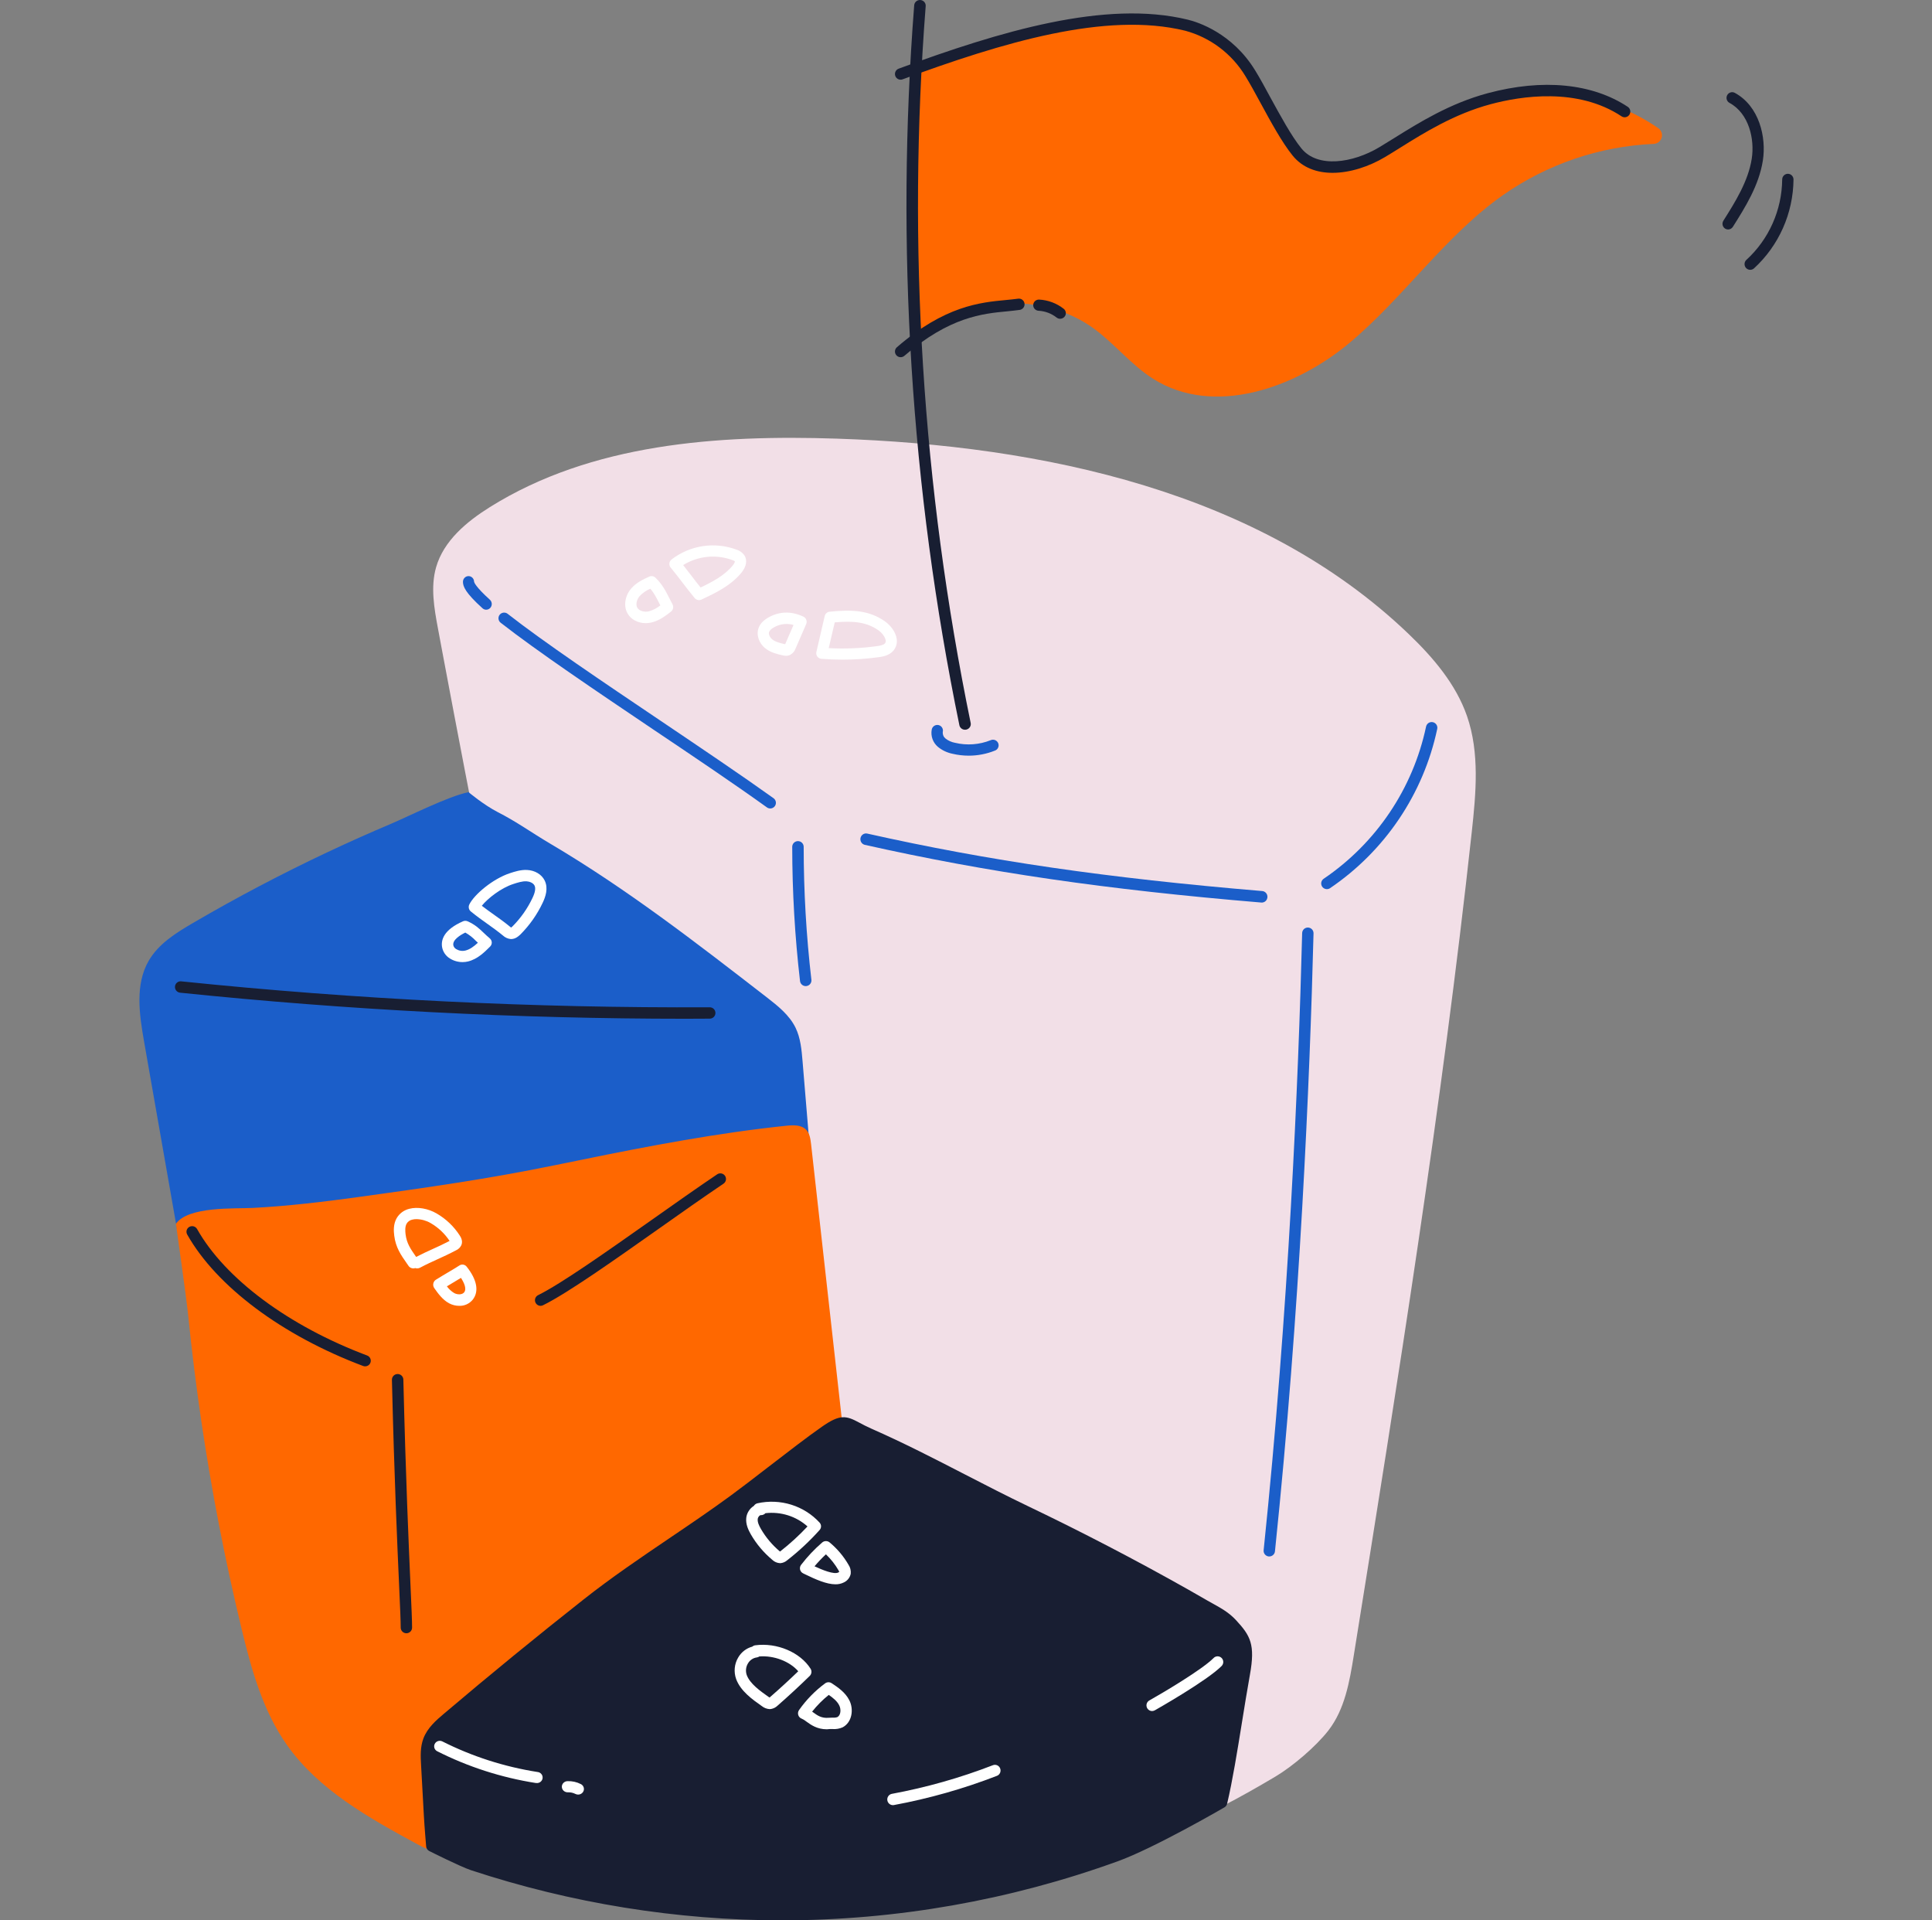 <svg width="161" height="160" viewBox="0 0 161 160" fill="none" xmlns="http://www.w3.org/2000/svg">
<rect x="0" y="0" width="161" height="160" fill="#808080" stroke="none"/>
<g clip-path="url(#clip0_30_7614)">
<path d="M36.494 52.352C36.18 50.669 35.871 48.914 36.34 47.267C36.971 45.058 38.882 43.465 40.831 42.246C49.288 36.958 59.781 36.216 69.75 36.547C86.906 37.117 104.996 40.948 117.39 52.825C119.428 54.779 121.325 56.996 122.251 59.663C123.311 62.724 123 66.085 122.648 69.312C120.145 92.273 116.482 115.096 112.819 137.903C112.466 140.107 112.068 142.415 110.699 144.179C109.674 145.501 107.722 147.167 106.283 148.021C100.472 151.472 94.827 154.239 88.073 154.539C83.281 154.752 78.575 153.295 74.115 151.533C68.14 149.178 62.281 146.163 57.79 141.571C54.029 137.724 51.364 132.652 50.857 127.256C50.681 125.388 50.81 123.522 50.527 121.658C50.056 118.53 49.222 115.434 48.556 112.342C47.179 105.957 45.831 99.57 44.513 93.178C43.184 86.735 41.885 80.288 40.614 73.835C39.353 67.432 38.121 61.022 36.916 54.607C36.776 53.855 36.636 53.103 36.494 52.352Z" fill="#F2DFE7"/>
<path d="M16.087 76.897C14.675 77.722 13.216 78.629 12.395 80.045C11.246 82.027 11.606 84.503 12.003 86.76L18.832 125.67C19.912 131.821 21.021 138.066 23.756 143.68C39.563 136.078 50.919 120.695 67.352 114.565C67.903 114.36 68.512 114.119 68.765 113.588C68.936 113.235 68.906 112.816 68.875 112.422C68.212 104.416 67.547 96.412 66.879 88.411C66.8 87.469 66.715 86.494 66.301 85.638C65.783 84.569 64.811 83.802 63.872 83.075C58.05 78.566 52.205 74.042 45.857 70.295C44.274 69.361 43.089 68.483 41.453 67.649C40.309 67.06 39.045 66 39.045 66C37.333 66.353 34.108 67.993 32.506 68.672C30.774 69.404 29.058 70.171 27.356 70.971C23.512 72.781 19.756 74.756 16.087 76.897Z" fill="#1B5EC9"/>
<path d="M65.525 93.794C66.107 93.734 66.776 93.708 67.182 94.129C67.479 94.436 67.536 94.894 67.589 95.319C68.675 105.036 69.761 114.753 70.849 124.47C70.979 125.625 71.104 126.827 70.743 127.926C70.134 129.791 68.317 130.944 66.644 131.968C56.457 138.196 46.848 145.324 37.931 153.267C37.479 153.671 36.989 154.092 36.381 154.153C35.82 154.207 35.286 153.929 34.79 153.661C30.744 151.462 26.55 149.137 23.899 145.369C21.887 142.508 20.938 139.049 20.118 135.647C18.746 129.954 17.632 124.204 16.776 118.401C16.346 115.479 15.982 112.548 15.685 109.609C15.537 108.139 14.66 101.966 14.66 101.966C15.668 100.497 19.556 100.718 21.07 100.641C23.919 100.497 27.043 100.124 29.868 99.734C35.598 98.942 40.647 98.232 46.311 97.068C51.975 95.903 57.665 94.752 63.414 94.035C64.115 93.948 64.818 93.868 65.525 93.794Z" fill="#FF6800"/>
<path d="M64.188 67.36C64.089 67.361 63.993 67.329 63.913 67.272C61.275 65.375 57.817 63.044 54.478 60.805C49.7 57.586 44.76 54.258 41.721 51.884C41.622 51.807 41.558 51.694 41.543 51.569C41.527 51.445 41.562 51.32 41.639 51.221C41.716 51.123 41.829 51.059 41.954 51.044C42.078 51.028 42.203 51.063 42.302 51.14C45.314 53.498 50.241 56.813 55.005 60.022C58.349 62.276 61.808 64.605 64.462 66.505C64.543 66.564 64.604 66.646 64.635 66.741C64.666 66.836 64.667 66.938 64.636 67.033C64.606 67.128 64.546 67.211 64.465 67.269C64.385 67.328 64.287 67.36 64.188 67.36Z" fill="#1B5EC9"/>
<path d="M40.516 50.8C40.404 50.8 40.295 50.758 40.21 50.681C38.777 49.388 38.58 48.858 38.58 48.479C38.579 48.353 38.627 48.231 38.713 48.142C38.8 48.052 38.917 48.001 39.04 48C39.163 47.999 39.281 48.048 39.369 48.137C39.456 48.225 39.506 48.346 39.507 48.471C39.516 48.52 39.623 48.882 40.823 49.968C40.894 50.032 40.944 50.116 40.966 50.21C40.989 50.303 40.983 50.402 40.95 50.492C40.917 50.582 40.857 50.66 40.78 50.715C40.702 50.77 40.61 50.799 40.516 50.799V50.8Z" fill="#1B5EC9"/>
<path d="M105.129 75.196H105.089C92.121 74.114 82.242 72.672 72.058 70.388C71.938 70.357 71.835 70.281 71.77 70.174C71.705 70.068 71.684 69.94 71.71 69.817C71.737 69.695 71.809 69.588 71.912 69.519C72.014 69.45 72.14 69.425 72.26 69.449C82.403 71.723 92.243 73.155 105.167 74.238C105.292 74.243 105.41 74.299 105.495 74.393C105.58 74.487 105.625 74.611 105.619 74.739C105.614 74.866 105.56 74.986 105.468 75.073C105.374 75.159 105.253 75.205 105.128 75.2L105.129 75.196Z" fill="#1B5EC9"/>
<path d="M110.576 74.08C110.474 74.08 110.375 74.048 110.293 73.988C110.21 73.927 110.151 73.843 110.121 73.746C110.09 73.648 110.093 73.544 110.127 73.449C110.162 73.353 110.226 73.271 110.31 73.214C114.685 70.245 117.741 65.707 118.837 60.547C118.849 60.485 118.873 60.426 118.908 60.374C118.942 60.321 118.987 60.276 119.039 60.24C119.092 60.205 119.151 60.181 119.213 60.169C119.276 60.157 119.34 60.157 119.401 60.17C119.463 60.183 119.522 60.208 119.574 60.244C119.626 60.279 119.671 60.325 119.704 60.378C119.739 60.431 119.762 60.491 119.773 60.553C119.784 60.615 119.781 60.679 119.767 60.74C118.619 66.14 115.422 70.89 110.842 73.998C110.763 74.052 110.671 74.08 110.576 74.08Z" fill="#1B5EC9"/>
<path d="M105.774 129.68H105.726C105.664 129.673 105.604 129.655 105.549 129.626C105.494 129.596 105.446 129.556 105.406 129.508C105.367 129.46 105.339 129.404 105.32 129.345C105.302 129.286 105.297 129.224 105.303 129.162C107.386 109.117 108.198 90.133 108.513 77.74C108.515 77.678 108.529 77.617 108.554 77.561C108.58 77.504 108.615 77.453 108.66 77.41C108.705 77.367 108.758 77.334 108.817 77.312C108.875 77.289 108.936 77.279 108.999 77.28C109.06 77.282 109.122 77.296 109.179 77.321C109.236 77.346 109.288 77.382 109.33 77.427C109.373 77.472 109.406 77.525 109.429 77.582C109.451 77.64 109.462 77.702 109.461 77.764C109.146 90.178 108.331 109.188 106.246 129.259C106.233 129.375 106.178 129.482 106.091 129.559C106.004 129.636 105.892 129.68 105.774 129.68Z" fill="#1B5EC9"/>
<path d="M100.399 133.787C101.223 134.259 101.99 134.613 102.636 135.307C103.784 136.551 104.101 137.127 103.683 139.449C103.041 143.009 102.478 147.253 101.787 150.177C101.787 150.177 95.973 153.555 92.956 154.641C75.565 160.895 56.967 161.132 39.402 155.379C38.572 155.107 35.988 153.806 35.988 153.806C35.988 153.806 35.845 152.097 35.8 151.289L35.565 147.013C35.529 146.342 35.494 145.648 35.732 145.019C36.02 144.255 36.664 143.694 37.284 143.166C41.108 139.923 44.989 136.748 48.925 133.641C52.88 130.519 57.113 127.976 61.176 124.994C63.217 123.498 66.68 120.72 68.754 119.272C70.552 118.018 70.52 118.638 72.404 119.469C76.967 121.475 81 123.795 85.497 125.949C89.994 128.103 94.413 130.401 98.753 132.849C99.303 133.158 99.851 133.471 100.399 133.787Z" fill="#181E32"/>
<path d="M65.165 160C56.362 159.988 47.617 158.578 39.255 155.822C38.4 155.542 35.877 154.276 35.77 154.222C35.698 154.185 35.636 154.131 35.591 154.063C35.546 153.997 35.519 153.919 35.512 153.839C35.506 153.77 35.367 152.115 35.324 151.309L35.088 147.033C35.05 146.351 35.008 145.579 35.283 144.846C35.624 143.944 36.372 143.311 36.974 142.799C40.807 139.548 44.729 136.339 48.633 133.262C50.952 131.432 53.402 129.774 55.77 128.17C57.463 127.025 59.213 125.841 60.902 124.603C61.747 123.984 62.833 123.147 63.981 122.261C65.598 121.014 67.271 119.725 68.491 118.873C69.997 117.823 70.493 117.929 71.617 118.536C71.89 118.682 72.2 118.849 72.605 119.027C75.314 120.218 77.883 121.543 80.367 122.824C82.094 123.713 83.878 124.635 85.714 125.513C90.201 127.661 94.672 129.988 99.001 132.428C99.555 132.741 100.111 133.057 100.65 133.373C100.797 133.456 100.942 133.538 101.086 133.617C101.771 133.997 102.418 134.356 102.996 134.981C104.202 136.28 104.615 137.016 104.161 139.529C103.933 140.796 103.711 142.174 103.496 143.506C103.109 145.906 102.709 148.386 102.26 150.283C102.245 150.346 102.218 150.404 102.18 150.455C102.142 150.507 102.094 150.55 102.039 150.583C101.803 150.721 96.15 153.996 93.127 155.084C84.16 158.328 74.699 159.992 65.165 160ZM36.428 153.496C37.082 153.82 38.901 154.714 39.547 154.925C57.095 160.67 75.511 160.417 92.807 154.192C95.46 153.237 100.397 150.433 101.389 149.863C101.812 148.025 102.194 145.651 102.566 143.352C102.781 142.016 103.005 140.637 103.234 139.358C103.629 137.168 103.346 136.746 102.305 135.62C101.834 135.105 101.273 134.794 100.63 134.44L100.182 134.188C99.642 133.878 99.089 133.563 98.533 133.251C94.221 130.821 89.77 128.504 85.302 126.366C83.453 125.48 81.662 124.556 79.929 123.664C77.456 122.388 74.901 121.067 72.22 119.887C71.78 119.694 71.439 119.511 71.16 119.363C70.288 118.891 70.176 118.836 69.017 119.644C67.815 120.482 66.153 121.768 64.542 123.004C63.389 123.894 62.304 124.734 61.443 125.365C59.74 126.613 57.983 127.802 56.284 128.951C53.928 130.546 51.494 132.194 49.202 134.002C45.316 137.07 41.398 140.275 37.573 143.518C36.913 144.077 36.395 144.554 36.16 145.177C35.954 145.724 35.989 146.358 36.023 146.98L36.259 151.256C36.301 151.86 36.388 152.985 36.429 153.496H36.428Z" fill="#181E32"/>
<path d="M96.016 142.56C95.911 142.561 95.809 142.527 95.726 142.463C95.642 142.401 95.582 142.311 95.555 142.209C95.528 142.108 95.535 142 95.576 141.904C95.617 141.807 95.688 141.727 95.78 141.676C96.871 141.063 100.196 139.099 101.139 138.135C101.227 138.048 101.345 138 101.469 138C101.591 138.001 101.709 138.05 101.798 138.136C101.885 138.222 101.935 138.339 101.939 138.463C101.941 138.585 101.895 138.705 101.812 138.796C100.596 140.035 96.285 142.471 96.241 142.496C96.173 142.535 96.095 142.558 96.016 142.56Z" fill="white"/>
<path d="M57.125 84.88C43.057 84.878 28.999 84.152 15.005 82.708C14.88 82.695 14.766 82.632 14.686 82.535C14.607 82.437 14.57 82.312 14.582 82.187C14.595 82.061 14.657 81.946 14.755 81.867C14.852 81.787 14.977 81.749 15.102 81.763C29.735 83.272 44.439 83.994 59.149 83.925C59.274 83.925 59.394 83.975 59.482 84.064C59.571 84.152 59.62 84.273 59.62 84.398C59.62 84.523 59.571 84.643 59.482 84.732C59.394 84.821 59.274 84.871 59.149 84.871C58.478 84.878 57.8 84.88 57.125 84.88Z" fill="#181E32"/>
<path d="M67.146 82.16C67.028 82.16 66.915 82.119 66.827 82.041C66.739 81.964 66.683 81.858 66.669 81.742C66.238 78.027 66.021 74.291 66.019 70.553C66.019 70.427 66.07 70.307 66.159 70.218C66.249 70.13 66.37 70.08 66.496 70.08C66.623 70.08 66.744 70.13 66.833 70.218C66.923 70.307 66.973 70.427 66.973 70.553C66.974 74.255 67.189 77.954 67.616 81.633C67.624 81.695 67.618 81.757 67.601 81.816C67.584 81.876 67.555 81.932 67.516 81.98C67.477 82.029 67.429 82.07 67.374 82.1C67.319 82.13 67.259 82.149 67.197 82.156C67.18 82.159 67.163 82.16 67.146 82.16Z" fill="#1B5EC9"/>
<path d="M30.425 113.84C30.369 113.84 30.312 113.83 30.259 113.81C23.518 111.277 18.038 107.182 15.599 102.855C15.569 102.801 15.549 102.742 15.542 102.681C15.535 102.62 15.54 102.559 15.557 102.499C15.574 102.44 15.602 102.385 15.641 102.337C15.679 102.289 15.727 102.248 15.781 102.219C15.835 102.189 15.895 102.17 15.956 102.163C16.018 102.156 16.08 102.161 16.14 102.177C16.199 102.195 16.255 102.223 16.304 102.261C16.352 102.298 16.393 102.346 16.423 102.4C18.758 106.54 24.056 110.48 30.595 112.937C30.698 112.976 30.784 113.049 30.838 113.144C30.892 113.239 30.911 113.35 30.891 113.457C30.871 113.565 30.814 113.662 30.73 113.732C30.645 113.802 30.538 113.84 30.428 113.84H30.425Z" fill="#181E32"/>
<path d="M45.049 108.8C44.943 108.799 44.841 108.764 44.758 108.698C44.675 108.632 44.617 108.539 44.592 108.437C44.568 108.333 44.58 108.225 44.625 108.129C44.67 108.034 44.746 107.956 44.841 107.909C46.791 106.945 50.612 104.244 54.316 101.634C56.174 100.322 58.096 98.966 59.765 97.841C59.869 97.771 59.996 97.745 60.118 97.769C60.241 97.793 60.349 97.864 60.419 97.967C60.489 98.07 60.515 98.198 60.492 98.32C60.468 98.442 60.396 98.55 60.293 98.621C58.632 99.74 56.715 101.089 54.86 102.402C51.131 105.033 47.275 107.755 45.258 108.748C45.193 108.781 45.122 108.799 45.049 108.8Z" fill="#181E32"/>
<path d="M33.868 136.08C33.742 136.08 33.621 136.031 33.531 135.941C33.442 135.853 33.392 135.734 33.392 135.609C33.392 135.048 33.341 133.899 33.262 132.158C33.112 128.82 32.859 123.234 32.66 114.963C32.657 114.838 32.705 114.717 32.792 114.626C32.879 114.535 32.999 114.484 33.126 114.48C33.252 114.478 33.374 114.524 33.466 114.611C33.557 114.697 33.61 114.816 33.613 114.941C33.812 123.201 34.064 128.78 34.209 132.115C34.288 133.868 34.34 135.027 34.34 135.608C34.34 135.731 34.291 135.852 34.203 135.94C34.114 136.028 33.994 136.079 33.868 136.08Z" fill="#181E32"/>
<path d="M91.229 1.493C96.465 0.866 102.543 2.415 105.007 7.066C106.01 8.96 106.389 11.295 108.054 12.654C109.777 14.058 112.344 13.889 114.392 13.022C116.44 12.155 118.183 10.707 120.134 9.639C125.705 6.584 132.989 7.086 138.19 10.678C138.314 10.764 138.408 10.887 138.459 11.029C138.508 11.17 138.513 11.325 138.471 11.469C138.429 11.614 138.342 11.741 138.224 11.834C138.105 11.927 137.96 11.981 137.81 11.987C133.309 12.191 128.959 13.667 125.267 16.242C120.412 19.649 117.018 24.754 112.472 28.558C107.926 32.362 101.133 34.73 96.111 31.571C94.284 30.421 92.916 28.669 91.176 27.391C86.875 24.237 80.342 24.642 76.432 28.246C76.408 28.268 76.379 28.282 76.348 28.288C76.316 28.293 76.283 28.29 76.254 28.277C76.224 28.265 76.199 28.244 76.181 28.218C76.163 28.192 76.153 28.161 76.151 28.129L76.062 12.076C76.053 10.701 76.045 9.325 76.038 7.948C76.038 7.126 75.867 6.081 76.557 5.468C77.176 4.917 78.266 4.821 79.032 4.616C80.265 4.287 81.484 3.917 82.704 3.549C85.497 2.697 88.317 1.842 91.229 1.493Z" fill="#FF6800"/>
<path d="M144.008 19.12C143.924 19.12 143.842 19.097 143.769 19.054C143.698 19.011 143.638 18.949 143.597 18.874C143.557 18.8 143.537 18.716 143.539 18.631C143.543 18.546 143.567 18.464 143.613 18.392C144.584 16.854 145.685 15.111 145.979 13.223C146.231 11.604 145.758 9.459 144.123 8.571C144.069 8.542 144.021 8.502 143.981 8.453C143.943 8.405 143.913 8.35 143.896 8.29C143.878 8.23 143.872 8.168 143.879 8.106C143.885 8.044 143.903 7.984 143.932 7.929C143.962 7.874 144.001 7.826 144.049 7.787C144.098 7.747 144.153 7.718 144.211 7.7C144.27 7.682 144.332 7.676 144.394 7.682C144.455 7.689 144.515 7.707 144.569 7.737C146.605 8.843 147.208 11.433 146.906 13.37C146.581 15.453 145.424 17.285 144.404 18.901C144.361 18.968 144.303 19.023 144.234 19.062C144.164 19.1 144.087 19.12 144.008 19.12Z" fill="#181E32"/>
<path d="M145.853 22.48C145.756 22.481 145.663 22.452 145.584 22.397C145.504 22.342 145.444 22.264 145.41 22.174C145.376 22.083 145.37 21.984 145.392 21.89C145.416 21.796 145.466 21.711 145.538 21.647C146.464 20.799 147.206 19.767 147.719 18.616C148.231 17.465 148.503 16.219 148.516 14.956C148.516 14.83 148.566 14.709 148.654 14.62C148.743 14.53 148.863 14.48 148.988 14.48C149.113 14.48 149.233 14.53 149.321 14.62C149.409 14.709 149.459 14.83 149.459 14.956C149.445 16.353 149.146 17.732 148.579 19.006C148.012 20.28 147.191 21.422 146.167 22.36C146.08 22.438 145.968 22.48 145.853 22.48Z" fill="#181E32"/>
<path d="M64.145 142.4C63.905 142.387 63.675 142.299 63.487 142.149C62.7 141.595 61.718 140.904 61.344 139.891C61.24 139.599 61.201 139.288 61.23 138.978C61.259 138.669 61.356 138.371 61.513 138.105C61.772 137.654 62.196 137.326 62.692 137.193C62.762 137.132 62.847 137.094 62.938 137.082C64.743 136.842 66.681 137.662 67.548 139.034C67.606 139.126 67.63 139.236 67.618 139.345C67.605 139.455 67.556 139.557 67.478 139.633C66.617 140.473 65.71 141.313 64.796 142.112C64.651 142.252 64.468 142.348 64.271 142.386C64.229 142.394 64.187 142.399 64.145 142.4ZM63.282 138.01C63.22 138.053 63.149 138.081 63.075 138.092C62.921 138.111 62.773 138.167 62.643 138.255C62.513 138.342 62.405 138.459 62.327 138.597C62.241 138.738 62.188 138.899 62.171 139.065C62.154 139.231 62.173 139.398 62.227 139.557C62.499 140.288 63.345 140.885 64.024 141.365C64.059 141.389 64.095 141.411 64.132 141.433L64.18 141.391C64.978 140.696 65.765 139.975 66.521 139.245C65.805 138.42 64.509 137.921 63.282 138.01Z" fill="white"/>
<path d="M68.899 144.08C68.091 144.08 67.583 143.714 67.204 143.44C67.087 143.345 66.96 143.265 66.823 143.202C66.754 143.179 66.69 143.139 66.638 143.086C66.586 143.033 66.547 142.97 66.524 142.9C66.501 142.83 66.494 142.755 66.505 142.683C66.516 142.609 66.543 142.54 66.586 142.479C67.186 141.625 67.919 140.874 68.758 140.254C68.836 140.196 68.931 140.163 69.029 140.16C69.126 140.158 69.222 140.185 69.304 140.24C69.81 140.575 70.44 140.993 70.78 141.667C71.156 142.41 71.018 143.491 70.223 143.915C69.96 144.032 69.672 144.081 69.386 144.06C69.3 144.06 69.219 144.06 69.148 144.06C69.077 144.06 68.978 144.08 68.899 144.08ZM67.677 142.609L67.762 142.668C68.118 142.929 68.461 143.176 69.061 143.121C69.169 143.111 69.277 143.106 69.386 143.108C69.519 143.121 69.654 143.106 69.782 143.064C70.071 142.911 70.102 142.413 69.936 142.087C69.758 141.73 69.415 141.458 69.065 141.215C68.551 141.625 68.086 142.093 67.677 142.609Z" fill="white"/>
<path d="M65.003 130.24C64.763 130.227 64.536 130.13 64.364 129.967C63.643 129.365 63.036 128.646 62.571 127.841C62.365 127.481 62.133 127 62.188 126.474C62.209 126.27 62.278 126.074 62.388 125.9C62.497 125.725 62.646 125.577 62.822 125.466C62.855 125.412 62.898 125.365 62.95 125.328C63.001 125.291 63.06 125.264 63.122 125.25C64.055 125.043 65.028 125.084 65.939 125.367C66.851 125.652 67.667 126.168 68.303 126.864C68.378 126.948 68.42 127.056 68.42 127.169C68.42 127.28 68.378 127.388 68.303 127.473C67.482 128.391 66.577 129.236 65.6 129.997C65.444 130.135 65.246 130.22 65.035 130.24H65.003ZM63.399 126.238C63.3 126.238 63.16 126.393 63.144 126.564C63.116 126.832 63.263 127.129 63.41 127.386C63.82 128.095 64.354 128.728 64.987 129.259L65.003 129.271C65.821 128.633 66.586 127.933 67.292 127.179C66.824 126.76 66.269 126.443 65.664 126.253C65.058 126.062 64.418 126.002 63.786 126.075C63.739 126.129 63.68 126.172 63.612 126.199C63.545 126.228 63.472 126.241 63.399 126.238Z" fill="white"/>
<path d="M69.62 132C68.878 132 67.972 131.596 67.087 131.166L66.928 131.088C66.865 131.057 66.809 131.014 66.765 130.96C66.721 130.906 66.69 130.842 66.673 130.775C66.657 130.707 66.656 130.637 66.67 130.569C66.684 130.501 66.714 130.437 66.756 130.382C67.276 129.703 67.865 129.079 68.513 128.518C68.599 128.442 68.709 128.401 68.823 128.4C68.938 128.399 69.049 128.438 69.136 128.511C69.766 129.033 70.298 129.661 70.706 130.367C70.856 130.588 70.922 130.855 70.894 131.12C70.863 131.275 70.795 131.422 70.696 131.547C70.597 131.673 70.47 131.774 70.324 131.842C70.107 131.951 69.864 132.005 69.62 132ZM67.877 130.5C68.514 130.796 69.499 131.206 69.862 131.013C69.89 130.999 69.917 130.981 69.94 130.96C69.921 130.915 69.899 130.871 69.874 130.83C69.591 130.341 69.238 129.894 68.827 129.502C68.491 129.815 68.174 130.149 67.877 130.5Z" fill="white"/>
<path d="M34.766 105.68C34.711 105.68 34.657 105.671 34.605 105.652C34.505 105.687 34.396 105.688 34.295 105.655C34.194 105.624 34.107 105.56 34.048 105.474L33.906 105.27C33.408 104.559 32.978 103.945 32.853 102.953C32.803 102.562 32.771 101.983 33.06 101.487C33.173 101.295 33.325 101.127 33.505 100.994C33.686 100.862 33.893 100.766 34.112 100.713C34.792 100.537 35.666 100.685 36.383 101.101C37.172 101.558 37.837 102.194 38.322 102.955C38.39 103.06 38.595 103.382 38.449 103.738C38.36 103.929 38.203 104.084 38.007 104.171C37.403 104.49 36.931 104.703 36.477 104.91C36.023 105.117 35.577 105.318 34.998 105.624C34.927 105.66 34.847 105.68 34.766 105.68ZM34.714 101.576C34.593 101.573 34.472 101.587 34.355 101.617C34.258 101.636 34.166 101.677 34.086 101.735C34.005 101.791 33.938 101.864 33.888 101.948C33.739 102.204 33.768 102.579 33.798 102.839C33.894 103.599 34.207 104.05 34.679 104.725C35.216 104.447 35.647 104.252 36.066 104.061C36.508 103.862 36.925 103.672 37.465 103.391C37.064 102.783 36.524 102.273 35.887 101.905C35.532 101.698 35.127 101.585 34.714 101.576Z" fill="white"/>
<path d="M38.27 108.799C37.975 108.799 37.685 108.726 37.422 108.586C36.864 108.282 36.489 107.745 36.189 107.321C36.151 107.266 36.124 107.205 36.11 107.14C36.096 107.074 36.096 107.007 36.109 106.942C36.122 106.876 36.147 106.814 36.184 106.759C36.221 106.705 36.268 106.658 36.323 106.624C36.694 106.392 37.015 106.204 37.318 106.023C37.622 105.843 37.933 105.663 38.295 105.429C38.39 105.369 38.502 105.348 38.611 105.367C38.719 105.387 38.818 105.446 38.888 105.535C39.75 106.617 39.932 107.59 39.402 108.277C39.263 108.448 39.089 108.583 38.893 108.674C38.697 108.764 38.484 108.806 38.27 108.799ZM37.241 107.175C37.406 107.401 37.613 107.591 37.849 107.734C38.115 107.88 38.513 107.889 38.682 107.672C38.913 107.367 38.653 106.837 38.413 106.469C38.182 106.608 37.979 106.733 37.775 106.854C37.604 106.957 37.428 107.062 37.241 107.175Z" fill="white"/>
<path d="M42.594 78.24H42.566C42.317 78.216 42.083 78.109 41.901 77.937C41.431 77.555 41.028 77.265 40.593 76.957C40.158 76.648 39.724 76.34 39.233 75.938C39.151 75.87 39.094 75.777 39.072 75.674C39.049 75.57 39.062 75.462 39.107 75.366C39.503 74.54 41.071 73.215 42.499 72.75C42.897 72.62 43.394 72.457 43.922 72.483C44.573 72.515 45.134 72.849 45.386 73.355C45.715 74.02 45.45 74.738 45.222 75.22C44.761 76.195 44.137 77.084 43.377 77.847C43.255 77.96 42.983 78.24 42.594 78.24ZM40.154 75.469C40.489 75.729 40.803 75.952 41.132 76.186C41.559 76.489 42.001 76.802 42.492 77.204C42.513 77.222 42.559 77.26 42.594 77.284C42.636 77.252 42.675 77.217 42.712 77.18C43.396 76.494 43.958 75.695 44.373 74.818C44.598 74.346 44.654 74.004 44.544 73.782C44.433 73.56 44.128 73.444 43.875 73.427C43.523 73.411 43.131 73.537 42.787 73.649C41.751 73.979 40.64 74.858 40.154 75.463V75.469Z" fill="white"/>
<path d="M38.556 80.16C38.179 80.162 37.81 80.058 37.492 79.859C37.323 79.756 37.178 79.619 37.066 79.457C36.954 79.294 36.877 79.111 36.842 78.918C36.739 78.327 36.96 77.473 38.582 76.761C38.643 76.734 38.709 76.72 38.775 76.72C38.842 76.72 38.908 76.734 38.969 76.761C39.593 77.037 39.941 77.37 40.309 77.723C40.463 77.869 40.623 78.022 40.813 78.181C40.863 78.223 40.903 78.274 40.932 78.331C40.96 78.388 40.977 78.451 40.98 78.515C40.983 78.579 40.972 78.643 40.949 78.703C40.926 78.762 40.891 78.817 40.845 78.862C40.379 79.328 39.8 79.91 39.003 80.106C38.857 80.141 38.707 80.16 38.556 80.16ZM38.775 77.699C38.343 77.911 37.699 78.308 37.777 78.758C37.792 78.824 37.821 78.886 37.861 78.941C37.902 78.996 37.954 79.041 38.013 79.076C38.126 79.145 38.252 79.192 38.383 79.213C38.514 79.234 38.648 79.229 38.777 79.199C39.152 79.107 39.477 78.868 39.824 78.548L39.653 78.387C39.398 78.116 39.101 77.883 38.775 77.699Z" fill="white"/>
<path d="M58.251 50C58.182 50 58.114 49.985 58.051 49.955C57.988 49.925 57.933 49.882 57.889 49.829C57.507 49.367 57.185 48.948 56.877 48.544C56.57 48.141 56.256 47.735 55.887 47.285C55.847 47.237 55.817 47.182 55.799 47.122C55.781 47.062 55.775 47 55.782 46.938C55.788 46.876 55.807 46.815 55.837 46.761C55.867 46.706 55.908 46.658 55.957 46.619C56.717 46.031 57.615 45.647 58.565 45.504C59.516 45.36 60.487 45.461 61.387 45.798C61.653 45.881 61.883 46.051 62.041 46.28C62.291 46.686 62.199 47.208 61.789 47.711C60.895 48.808 59.596 49.419 58.451 49.958C58.388 49.986 58.32 50.001 58.251 50ZM56.929 47.081C57.178 47.392 57.398 47.687 57.622 47.973C57.857 48.286 58.108 48.608 58.383 48.949C59.35 48.488 60.378 47.95 61.061 47.115C61.21 46.932 61.246 46.797 61.239 46.764C61.181 46.723 61.117 46.692 61.049 46.671C60.377 46.42 59.656 46.326 58.941 46.397C58.227 46.469 57.538 46.703 56.929 47.081Z" fill="white"/>
<path d="M53.81 51.92C53.168 51.92 52.583 51.618 52.294 51.109C51.949 50.501 52.072 49.651 52.593 49.041C53.005 48.558 53.568 48.282 54.108 48.041C54.192 48.003 54.285 47.991 54.376 48.007C54.467 48.022 54.551 48.065 54.618 48.129C55.191 48.675 55.478 49.246 55.783 49.849C55.864 50.011 55.949 50.178 56.043 50.352C56.096 50.453 56.113 50.569 56.089 50.681C56.065 50.792 56.003 50.891 55.913 50.96C55.455 51.318 54.934 51.715 54.28 51.866C54.126 51.902 53.968 51.92 53.81 51.92ZM54.191 49.049C53.857 49.191 53.554 49.401 53.302 49.666C53.086 49.919 52.944 50.345 53.107 50.633C53.27 50.92 53.732 51.015 54.071 50.935C54.419 50.836 54.744 50.669 55.028 50.442C55.001 50.389 54.974 50.337 54.948 50.284C54.709 49.809 54.51 49.416 54.191 49.049Z" fill="white"/>
<path d="M70.2 54.96C69.614 54.96 69.029 54.937 68.445 54.89C68.379 54.885 68.315 54.865 68.257 54.833C68.198 54.8 68.148 54.755 68.109 54.701C68.07 54.647 68.042 54.586 68.029 54.52C68.016 54.455 68.016 54.387 68.031 54.322L68.727 51.322C68.749 51.228 68.8 51.143 68.873 51.079C68.946 51.015 69.037 50.975 69.133 50.966C71.013 50.775 72.442 50.844 73.756 51.779C74.152 52.059 74.642 52.61 74.726 53.239C74.751 53.408 74.741 53.581 74.696 53.746C74.65 53.911 74.57 54.065 74.461 54.197C74.102 54.634 73.523 54.713 73.213 54.756C72.214 54.892 71.207 54.961 70.2 54.96ZM69.06 54.001C70.405 54.073 71.754 54.017 73.088 53.833C73.363 53.796 73.633 53.742 73.747 53.601C73.775 53.568 73.795 53.528 73.805 53.486C73.815 53.444 73.816 53.4 73.807 53.357C73.772 53.096 73.525 52.749 73.228 52.533C72.215 51.814 71.1 51.719 69.562 51.855L69.06 54.001Z" fill="white"/>
<path d="M65.507 54.64C65.405 54.638 65.303 54.624 65.204 54.598C64.771 54.499 64.231 54.374 63.792 54.03C63.23 53.59 62.998 52.875 63.229 52.288C63.353 51.971 63.599 51.706 63.981 51.479C64.9 50.931 65.926 50.895 66.948 51.376C67.059 51.428 67.147 51.522 67.19 51.639C67.234 51.756 67.231 51.885 67.181 52L66.303 54.021C66.222 54.257 66.055 54.453 65.837 54.569C65.733 54.617 65.62 54.641 65.507 54.64ZM65.526 51.988C65.147 51.991 64.775 52.098 64.451 52.299C64.3 52.373 64.176 52.492 64.094 52.642C64.025 52.821 64.143 53.106 64.36 53.276C64.637 53.493 65.03 53.583 65.41 53.671H65.432L65.448 53.634L66.127 52.071C65.932 52.015 65.729 51.987 65.526 51.988Z" fill="white"/>
<path d="M44.711 148.553C44.686 148.554 44.661 148.554 44.636 148.553C41.773 148.102 39 147.207 36.423 145.904C36.316 145.846 36.236 145.75 36.2 145.635C36.164 145.52 36.176 145.397 36.232 145.289C36.288 145.183 36.384 145.102 36.5 145.064C36.616 145.026 36.742 145.034 36.853 145.086C39.343 146.342 42.02 147.203 44.785 147.637C44.91 147.647 45.026 147.704 45.107 147.798C45.188 147.891 45.228 148.012 45.218 148.134C45.209 148.256 45.15 148.37 45.054 148.449C44.959 148.529 44.836 148.568 44.711 148.559V148.553Z" fill="white"/>
<path d="M48.177 149.52C48.097 149.52 48.018 149.501 47.948 149.465C47.757 149.369 47.543 149.323 47.327 149.331C47.199 149.335 47.073 149.292 46.978 149.209C46.883 149.126 46.827 149.01 46.821 148.887C46.815 148.764 46.861 148.643 46.947 148.553C47.034 148.461 47.155 148.407 47.284 148.402C47.674 148.386 48.061 148.47 48.406 148.647C48.501 148.696 48.576 148.774 48.619 148.868C48.663 148.963 48.672 149.068 48.646 149.168C48.619 149.268 48.559 149.357 48.474 149.421C48.389 149.485 48.285 149.519 48.177 149.52Z" fill="white"/>
<path d="M74.405 150.4C74.289 150.399 74.177 150.354 74.091 150.274C74.005 150.195 73.952 150.086 73.941 149.968C73.931 149.851 73.964 149.733 74.034 149.639C74.104 149.545 74.207 149.48 74.321 149.459C77.195 148.926 80.014 148.128 82.742 147.072C82.858 147.027 82.987 147.029 83.101 147.081C83.215 147.132 83.304 147.227 83.348 147.345C83.393 147.462 83.389 147.593 83.339 147.708C83.289 147.823 83.195 147.913 83.079 147.958C80.294 149.036 77.417 149.851 74.484 150.394C74.458 150.398 74.432 150.4 74.405 150.4Z" fill="white"/>
<path d="M80.416 60.8C80.306 60.8 80.199 60.762 80.114 60.693C80.028 60.624 79.97 60.528 79.948 60.422C75.894 40.692 74.627 20.507 76.183 0.437C76.193 0.312 76.252 0.196 76.349 0.114C76.446 0.032 76.572 -0.008 76.699 0.001C76.826 0.011 76.944 0.07 77.027 0.165C77.11 0.26 77.151 0.384 77.141 0.508C75.592 20.492 76.853 40.591 80.89 60.236C80.915 60.358 80.89 60.486 80.819 60.59C80.748 60.694 80.639 60.766 80.514 60.791C80.482 60.797 80.449 60.8 80.416 60.8Z" fill="#181E32"/>
<path d="M80.725 62.96C80.268 62.96 79.812 62.906 79.367 62.8C78.925 62.71 78.511 62.514 78.163 62.229C77.956 62.055 77.799 61.83 77.708 61.576C77.617 61.322 77.595 61.049 77.645 60.784C77.657 60.722 77.681 60.663 77.716 60.61C77.751 60.558 77.796 60.513 77.849 60.478C77.901 60.443 77.961 60.419 78.023 60.408C78.085 60.396 78.149 60.398 78.211 60.411C78.273 60.425 78.331 60.451 78.383 60.488C78.434 60.525 78.478 60.572 78.51 60.626C78.543 60.68 78.565 60.74 78.574 60.802C78.583 60.865 78.579 60.928 78.563 60.989C78.553 61.091 78.569 61.194 78.609 61.288C78.648 61.383 78.711 61.466 78.791 61.531C79.023 61.713 79.297 61.836 79.589 61.889C80.577 62.124 81.613 62.048 82.556 61.671C82.613 61.645 82.676 61.631 82.739 61.63C82.803 61.629 82.865 61.64 82.924 61.664C82.983 61.687 83.036 61.722 83.08 61.767C83.126 61.811 83.161 61.864 83.185 61.923C83.209 61.981 83.22 62.044 83.219 62.107C83.218 62.17 83.204 62.232 83.178 62.289C83.152 62.347 83.115 62.399 83.069 62.442C83.023 62.485 82.969 62.518 82.909 62.539C82.214 62.818 81.473 62.961 80.725 62.96Z" fill="#1B5EC9"/>
<path d="M111.046 14.4C109.751 14.4 108.549 13.986 107.72 12.963C106.832 11.868 105.881 10.117 105.043 8.575C104.593 7.745 104.168 6.966 103.79 6.353C102.663 4.484 100.862 3.125 98.765 2.559C92.142 0.939 83.527 3.551 75.202 6.615C75.086 6.655 74.959 6.647 74.848 6.594C74.737 6.54 74.651 6.445 74.609 6.329C74.567 6.213 74.571 6.085 74.621 5.972C74.672 5.859 74.764 5.77 74.879 5.725C83.342 2.611 92.121 -0.036 98.988 1.64C99.82 1.842 102.683 2.748 104.592 5.859C104.982 6.494 105.416 7.282 105.868 8.125C106.693 9.63 107.616 11.336 108.449 12.363C109.802 14.031 112.73 13.583 114.925 12.277C115.318 12.04 115.734 11.783 116.176 11.508C118.247 10.217 120.824 8.61 123.986 7.763C128.558 6.537 132.7 6.944 135.655 8.905C135.757 8.975 135.828 9.083 135.851 9.205C135.875 9.327 135.85 9.454 135.782 9.558C135.715 9.662 135.609 9.734 135.488 9.761C135.367 9.787 135.241 9.764 135.137 9.697C131.459 7.254 126.724 8.011 124.227 8.68C121.201 9.49 118.693 11.051 116.673 12.314C116.227 12.593 115.805 12.855 115.405 13.093C114.096 13.871 112.514 14.4 111.046 14.4Z" fill="#181E32"/>
<path d="M75.046 29.76C74.951 29.759 74.858 29.729 74.78 29.674C74.702 29.619 74.643 29.542 74.61 29.453C74.576 29.363 74.571 29.265 74.594 29.172C74.617 29.08 74.668 28.996 74.739 28.933C78.739 25.474 81.689 25.197 83.841 24.995C84.193 24.96 84.529 24.93 84.837 24.886C84.898 24.876 84.961 24.879 85.022 24.893C85.082 24.908 85.14 24.935 85.189 24.973C85.24 25.01 85.282 25.057 85.314 25.11C85.346 25.164 85.366 25.224 85.376 25.286C85.384 25.348 85.38 25.412 85.365 25.472C85.349 25.533 85.322 25.59 85.283 25.64C85.245 25.689 85.198 25.731 85.144 25.762C85.09 25.794 85.031 25.814 84.968 25.821C84.638 25.869 84.294 25.9 83.928 25.939C81.901 26.131 79.125 26.392 75.356 29.654C75.268 29.725 75.158 29.763 75.046 29.76Z" fill="#181E32"/>
<path d="M88.346 26.56C88.238 26.56 88.133 26.523 88.049 26.456C87.621 26.119 87.096 25.922 86.55 25.892C86.487 25.889 86.427 25.874 86.37 25.847C86.314 25.821 86.263 25.784 86.222 25.739C86.18 25.693 86.148 25.64 86.127 25.582C86.106 25.525 86.098 25.463 86.1 25.402C86.104 25.341 86.119 25.281 86.146 25.226C86.172 25.171 86.21 25.121 86.256 25.08C86.302 25.039 86.357 25.007 86.415 24.987C86.474 24.966 86.535 24.957 86.598 24.961C87.345 25 88.059 25.269 88.643 25.729C88.72 25.789 88.775 25.872 88.801 25.964C88.829 26.057 88.825 26.156 88.793 26.247C88.76 26.338 88.7 26.417 88.619 26.472C88.54 26.528 88.444 26.558 88.346 26.558V26.56Z" fill="#181E32"/>
</g>
<defs>
<clipPath id="clip0_30_7614">
<rect width="160" height="160" fill="white" transform="translate(0.5)"/>
</clipPath>
</defs>
</svg>
